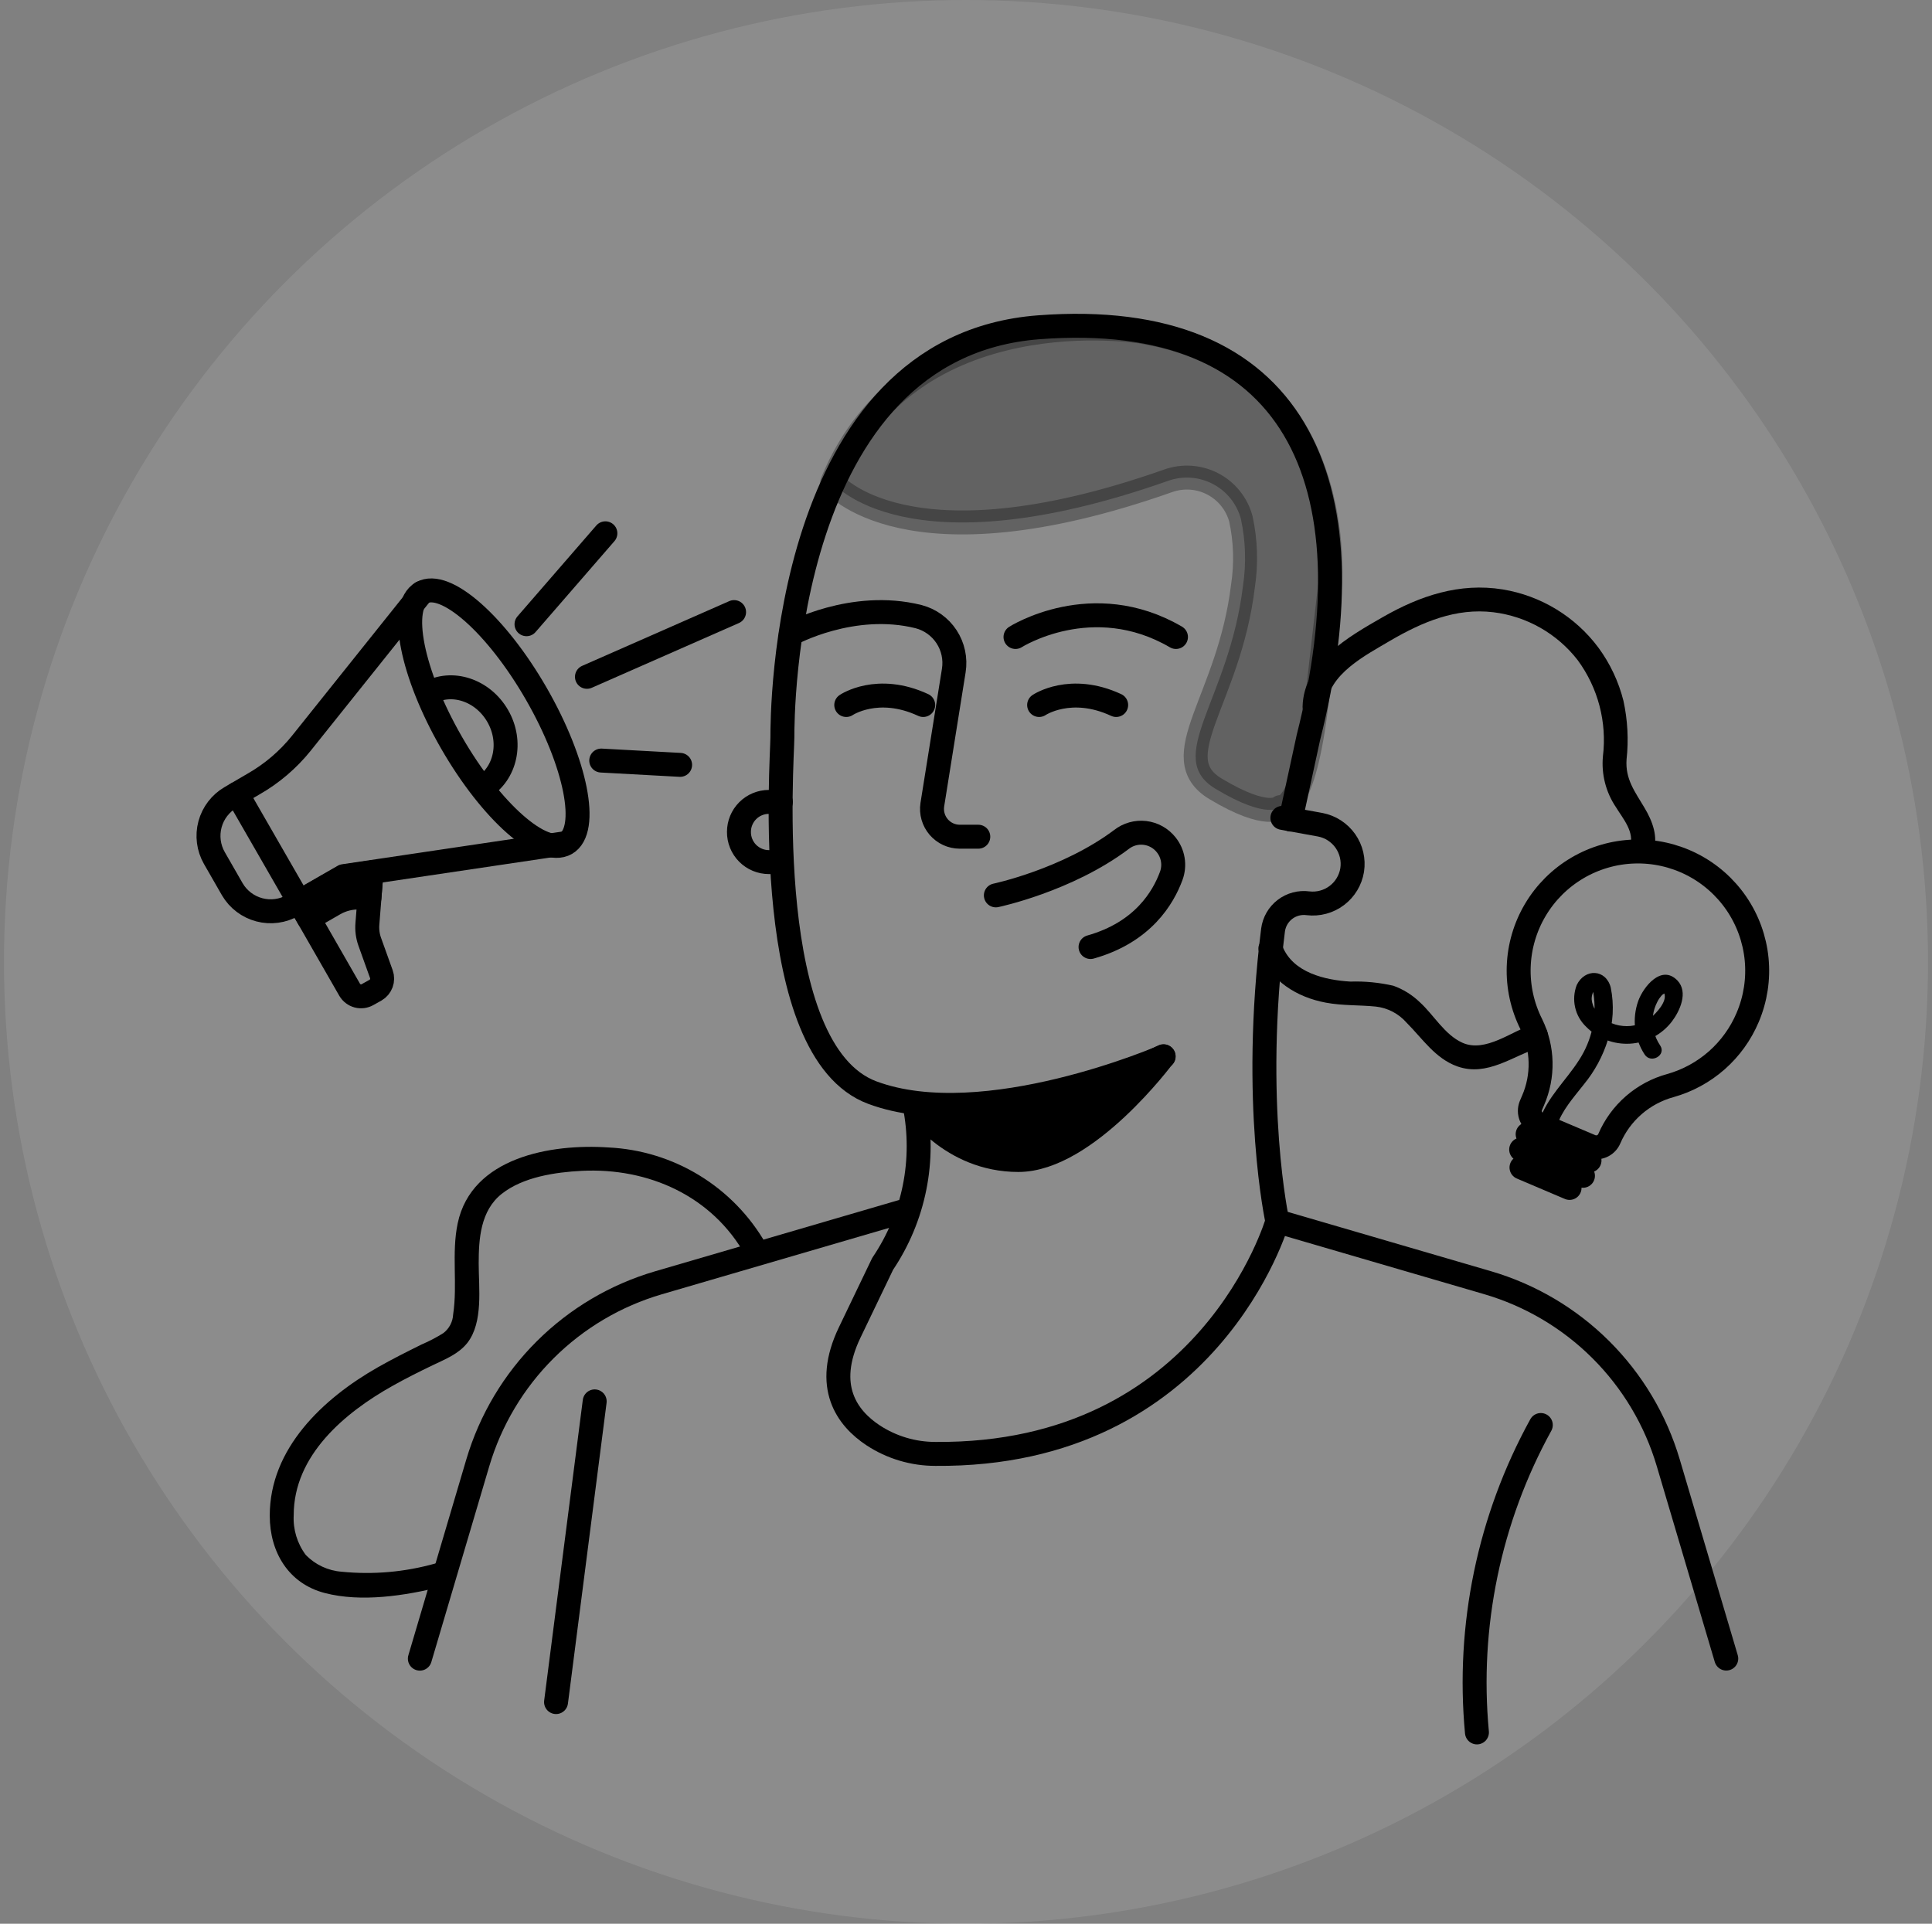 <svg width="242" height="241" viewBox="0 0 242 241" fill="none" xmlns="http://www.w3.org/2000/svg">
<rect x="0" y="0" width="242" height="241" fill="#808080" stroke="none"/>
<circle opacity="0.1" cx="121" cy="120.5" r="120.5" fill="#FAFAFA"/>
<path opacity="0.3" d="M104.24 60.43C104.24 60.43 113.36 71.86 146.34 60.23C147.248 59.909 148.213 59.779 149.175 59.848C150.136 59.917 151.072 60.183 151.926 60.631C152.779 61.079 153.531 61.698 154.134 62.45C154.737 63.202 155.178 64.07 155.43 65C156.031 67.767 156.119 70.621 155.69 73.42C153.96 87.74 145.69 94.88 152.27 98.83C158.85 102.78 160.38 101.11 160.38 101.11C160.38 101.11 163.32 102.02 164.95 87.77L166.58 73.52C166.58 73.52 169.21 45.84 143.09 41.58C143.09 41.54 113.9 36.73 104.24 60.43Z" fill="black" stroke="black" stroke-width="3" stroke-linecap="round" stroke-linejoin="round"/>
<path d="M113.49 151.64L82.49 160.7C77.131 162.265 72.251 165.149 68.295 169.089C64.34 173.028 61.436 177.897 59.85 183.25L52.59 207.79" stroke="black" stroke-width="3" stroke-linecap="round" stroke-linejoin="round"/>
<path d="M160 153C160 153 156.74 138.22 159.46 116.51C159.527 116.002 159.693 115.512 159.949 115.068C160.205 114.625 160.547 114.236 160.954 113.925C161.361 113.614 161.825 113.386 162.321 113.255C162.816 113.123 163.332 113.091 163.84 113.16V113.16C165.12 113.314 166.411 112.966 167.441 112.191C168.471 111.416 169.163 110.273 169.37 109C169.569 107.72 169.264 106.412 168.518 105.352C167.771 104.292 166.643 103.564 165.37 103.32L160.63 102.46" stroke="black" stroke-width="3" stroke-linecap="round" stroke-linejoin="round"/>
<path d="M145.76 132.35C145.76 132.35 123.31 142.1 109.27 136.88C95.23 131.66 98 95.2 98 92.38C98 89.56 98 43.44 130.12 41C162.24 38.56 172 60.31 163.89 92.38L161.66 102.67" stroke="black" stroke-width="3" stroke-linecap="round" stroke-linejoin="round"/>
<path d="M114.56 138.42C114.56 138.42 119.02 145.32 127.56 145.32C136.1 145.32 145.74 132.32 145.74 132.32C136.053 137.027 125.307 139.129 114.56 138.42Z" fill="black" stroke="black" stroke-width="3" stroke-linecap="round" stroke-linejoin="round"/>
<path d="M114.56 138.42C115.244 141.838 115.243 145.358 114.556 148.776C113.87 152.194 112.511 155.441 110.56 158.33L106.44 166.91C103.16 173.73 106.13 177.67 109.36 179.81C111.68 181.332 114.395 182.142 117.17 182.14C151.53 182.43 160 153 160 153L186.33 160.69C191.687 162.257 196.565 165.142 200.518 169.082C204.471 173.021 207.374 177.889 208.96 183.24L216.23 207.78" stroke="black" stroke-width="3" stroke-linecap="round" stroke-linejoin="round"/>
<path d="M99.06 79.43C99.06 79.43 106.78 75.18 115.06 77.25C116.502 77.626 117.753 78.526 118.568 79.774C119.383 81.022 119.705 82.528 119.47 84L116.78 100.82C116.705 101.314 116.738 101.819 116.876 102.3C117.014 102.78 117.254 103.226 117.579 103.605C117.905 103.985 118.308 104.29 118.762 104.5C119.216 104.709 119.71 104.818 120.21 104.82H122.54" stroke="black" stroke-width="3" stroke-linecap="round" stroke-linejoin="round"/>
<path d="M127.2 79.8C127.2 79.8 136.81 73.68 147.3 79.8" stroke="black" stroke-width="3" stroke-linecap="round" stroke-linejoin="round"/>
<path d="M130.16 88.32C130.16 88.32 134.09 85.66 139.81 88.32" stroke="black" stroke-width="3" stroke-linecap="round" stroke-linejoin="round"/>
<path d="M106 88.32C106 88.32 109.92 85.66 115.64 88.32" stroke="black" stroke-width="3" stroke-linecap="round" stroke-linejoin="round"/>
<path d="M124.74 112.17C124.74 112.17 133.64 110.3 140.47 105.17C141.301 104.518 142.357 104.222 143.406 104.345C144.455 104.469 145.413 105.003 146.07 105.83C146.503 106.368 146.79 107.009 146.902 107.691C147.015 108.372 146.948 109.071 146.71 109.72C145.71 112.44 143.17 116.79 136.6 118.64" stroke="black" stroke-width="3" stroke-linecap="round" stroke-linejoin="round"/>
<path d="M97.81 100.46H96.31C95.316 100.46 94.362 100.855 93.659 101.558C92.955 102.262 92.56 103.215 92.56 104.21C92.555 104.706 92.648 105.198 92.834 105.657C93.02 106.117 93.296 106.535 93.644 106.888C93.993 107.24 94.408 107.52 94.866 107.711C95.323 107.902 95.814 108 96.31 108H97.81" stroke="black" stroke-width="3" stroke-linecap="round" stroke-linejoin="round"/>
<path d="M193 178.52C186.535 190.265 183.748 203.682 185 217.03" stroke="black" stroke-width="3" stroke-linecap="round" stroke-linejoin="round"/>
<path d="M74.49 175.56L69.65 213.23" stroke="black" stroke-width="3" stroke-linecap="round" stroke-linejoin="round"/>
<path d="M70.897 105.675C73.832 103.986 72.166 95.586 67.176 86.911C62.186 78.237 55.761 72.573 52.827 74.261C49.892 75.95 51.559 84.35 56.549 93.025C61.539 101.699 67.963 107.363 70.897 105.675Z" stroke="black" stroke-width="3" stroke-linecap="round" stroke-linejoin="round"/>
<path d="M53.64 86.85C56.57 85.16 60.46 86.43 62.34 89.69C64.22 92.95 63.34 96.95 60.42 98.69" stroke="black" stroke-width="3" stroke-linecap="round" stroke-linejoin="round"/>
<path d="M52.82 74.26L37.74 93.12C36.078 95.185 34.043 96.918 31.74 98.23L28.9 99.89C27.623 100.629 26.691 101.843 26.306 103.267C25.922 104.691 26.118 106.21 26.85 107.49L29.1 111.41C29.845 112.681 31.063 113.604 32.487 113.979C33.911 114.354 35.426 114.149 36.7 113.41L43.05 109.76L70.89 105.62" stroke="black" stroke-width="3" stroke-linecap="round" stroke-linejoin="round"/>
<path d="M29.69 99.44L37.49 113L43.8 124C44.019 124.374 44.377 124.647 44.797 124.76C45.216 124.872 45.663 124.815 46.04 124.6L47.04 124.04C47.377 123.845 47.634 123.538 47.768 123.172C47.901 122.807 47.902 122.406 47.77 122.04L46.32 118C46.056 117.271 45.954 116.493 46.02 115.72L46.53 109.3" stroke="black" stroke-width="3" stroke-linecap="round" stroke-linejoin="round"/>
<path d="M38.68 115.07L41.88 113.23C42.861 112.668 43.98 112.394 45.11 112.44L46.27 112.5L46.53 109.29L43.05 109.81L37.49 113L38.68 115.07Z" fill="black" stroke="black" stroke-width="3" stroke-linecap="round" stroke-linejoin="round"/>
<path d="M65.95 78.2L75.83 66.81" stroke="black" stroke-width="3" stroke-linecap="round" stroke-linejoin="round"/>
<path d="M75.31 95.28L85.19 95.82" stroke="black" stroke-width="3" stroke-linecap="round" stroke-linejoin="round"/>
<path d="M73.52 84.79L91.95 76.68" stroke="black" stroke-width="3" stroke-linecap="round" stroke-linejoin="round"/>
<path d="M190.58 146.26L196.6 148.82" stroke="black" stroke-width="3" stroke-linecap="round" stroke-linejoin="round"/>
<path d="M218.91 127.46C219.893 125.151 220.278 122.631 220.03 120.134C219.782 117.636 218.909 115.241 217.492 113.17C216.074 111.1 214.157 109.419 211.919 108.284C209.68 107.149 207.192 106.597 204.684 106.677C202.175 106.758 199.728 107.469 197.567 108.745C195.406 110.021 193.601 111.821 192.319 113.979C191.037 116.137 190.319 118.582 190.232 121.091C190.145 123.599 190.691 126.089 191.82 128.33C192.543 129.809 192.936 131.427 192.972 133.072C193.008 134.717 192.687 136.351 192.03 137.86L191.76 138.49C191.671 138.71 191.626 138.945 191.628 139.183C191.629 139.42 191.678 139.655 191.771 139.873C191.864 140.091 191.999 140.289 192.169 140.455C192.339 140.621 192.54 140.752 192.76 140.84L199.24 143.59C199.455 143.682 199.687 143.731 199.921 143.734C200.155 143.737 200.388 143.693 200.605 143.606C200.823 143.518 201.021 143.389 201.188 143.225C201.355 143.061 201.489 142.866 201.58 142.65V142.65C202.272 141.039 203.318 139.604 204.641 138.453C205.964 137.302 207.529 136.463 209.22 136C211.373 135.396 213.362 134.315 215.04 132.836C216.718 131.358 218.04 129.52 218.91 127.46V127.46Z" stroke="black" stroke-width="3" stroke-linecap="round" stroke-linejoin="round"/>
<path d="M191.35 142.09L199.1 145.38" stroke="black" stroke-width="3" stroke-linecap="round" stroke-linejoin="round"/>
<path d="M190.54 144.01L198.28 147.3" stroke="black" stroke-width="3" stroke-linecap="round" stroke-linejoin="round"/>
<path d="M195 141.07C195.66 139.07 197.12 137.48 198.4 135.84C199.749 134.197 200.768 132.309 201.4 130.28C202.078 128.156 202.201 125.895 201.76 123.71C201.15 121.38 198.51 121.3 197.5 123.4C197.157 124.29 197.086 125.263 197.296 126.194C197.506 127.125 197.988 127.973 198.68 128.63C199.395 129.357 200.258 129.922 201.211 130.287C202.163 130.652 203.182 130.809 204.2 130.746C205.218 130.684 206.211 130.404 207.112 129.925C208.012 129.446 208.799 128.779 209.42 127.97C210.42 126.65 211.5 124.31 210.12 122.84C208.12 120.76 205.85 123.62 205.21 125.38C204.814 126.487 204.68 127.671 204.818 128.839C204.957 130.007 205.365 131.126 206.01 132.11C206.81 133.31 208.76 132.18 207.95 130.97C207.205 129.874 206.885 128.545 207.05 127.23C207.128 126.632 207.31 126.053 207.59 125.52C207.724 125.246 207.892 124.991 208.09 124.76C208.193 124.633 208.323 124.53 208.47 124.46C208.67 124.46 208.47 124.33 208.47 124.46C208.85 125.46 207.47 126.91 206.82 127.46C206.334 127.86 205.774 128.161 205.172 128.344C204.569 128.528 203.937 128.591 203.31 128.53C202.654 128.477 202.017 128.288 201.438 127.974C200.86 127.661 200.353 127.23 199.95 126.71C199.616 126.265 199.415 125.734 199.37 125.18C199.364 124.931 199.405 124.684 199.49 124.45C199.49 124.39 199.71 124.01 199.57 124.12C199.48 124.05 199.46 124.06 199.51 124.12C199.551 124.216 199.578 124.317 199.59 124.42C200.049 127.34 199.407 130.326 197.79 132.8C196.13 135.41 193.79 137.46 192.79 140.47C192.33 141.85 194.51 142.47 194.96 141.07H195Z" fill="black"/>
<path d="M95.93 155.81C93.92 152.305 91.06 149.363 87.614 147.255C84.167 145.148 80.245 143.942 76.21 143.75C69.04 143.26 59.08 144.97 57.33 153.25C56.54 157.02 57.33 160.89 56.76 164.67C56.738 165.124 56.618 165.567 56.407 165.97C56.197 166.372 55.901 166.724 55.54 167C54.67 167.549 53.757 168.027 52.81 168.43C50.95 169.35 49.1 170.28 47.29 171.31C40.5 175.18 33.77 181.45 33.79 189.89C33.79 194.45 36.14 198.39 40.69 199.57C45.24 200.75 50.69 199.92 55.31 198.77C57.18 198.29 56.39 195.4 54.52 195.87C50.712 196.944 46.737 197.293 42.8 196.9C41.099 196.774 39.502 196.03 38.31 194.81C37.231 193.374 36.693 191.603 36.79 189.81C36.79 182.3 43.2 176.96 49.18 173.61C50.8 172.7 52.47 171.86 54.18 171.04C55.89 170.22 57.45 169.61 58.55 168.22C60.55 165.63 59.96 161.37 59.96 158.29C59.96 155.21 60.18 151.66 62.86 149.55C65.54 147.44 69.55 146.85 72.86 146.68C81.22 146.26 89.21 149.83 93.37 157.28C93.57 157.625 93.899 157.876 94.284 157.978C94.67 158.08 95.08 158.025 95.425 157.825C95.77 157.625 96.021 157.296 96.123 156.91C96.225 156.525 96.17 156.115 95.97 155.77L95.93 155.81Z" fill="black"/>
<path d="M166.16 88.56C166.25 84.47 171.16 82.04 174.16 80.25C178.16 77.92 182.36 76.13 187.06 76.7C189.129 76.954 191.127 77.614 192.94 78.644C194.752 79.674 196.343 81.052 197.62 82.7C200.171 86.167 201.301 90.477 200.78 94.75C200.572 96.986 201.141 99.225 202.39 101.09C203.29 102.56 204.81 104.27 204.15 106.09C203.49 107.91 206.4 108.69 207.05 106.88C207.77 104.88 207 102.88 205.96 101.15C204.77 99.15 203.57 97.6 203.74 95.15C204.01 92.692 203.879 90.206 203.35 87.79C202.747 85.391 201.684 83.133 200.22 81.14C197.318 77.242 193.015 74.625 188.22 73.84C182.81 72.97 177.86 74.64 173.22 77.3C168.93 79.76 163.28 82.93 163.16 88.54C163.16 90.47 166.16 90.47 166.16 88.54V88.56Z" fill="black"/>
<path d="M192.05 128.3C189.39 129.17 186.05 131.92 183.18 130.63C180.95 129.63 179.6 127.15 177.84 125.55C176.895 124.637 175.767 123.934 174.53 123.49C172.763 123.086 170.952 122.911 169.14 122.97C165.97 122.78 161.97 121.86 160.64 118.55C159.92 116.78 157.02 117.55 157.74 119.35C159.17 122.88 162.41 124.93 166.08 125.61C168.16 126 170.24 125.89 172.33 126.1C173.814 126.265 175.184 126.979 176.17 128.1C178.17 130.1 179.78 132.62 182.56 133.6C186.29 134.91 189.48 132.3 192.85 131.2C194.68 130.6 193.9 127.7 192.05 128.3Z" fill="black"/>
</svg>
